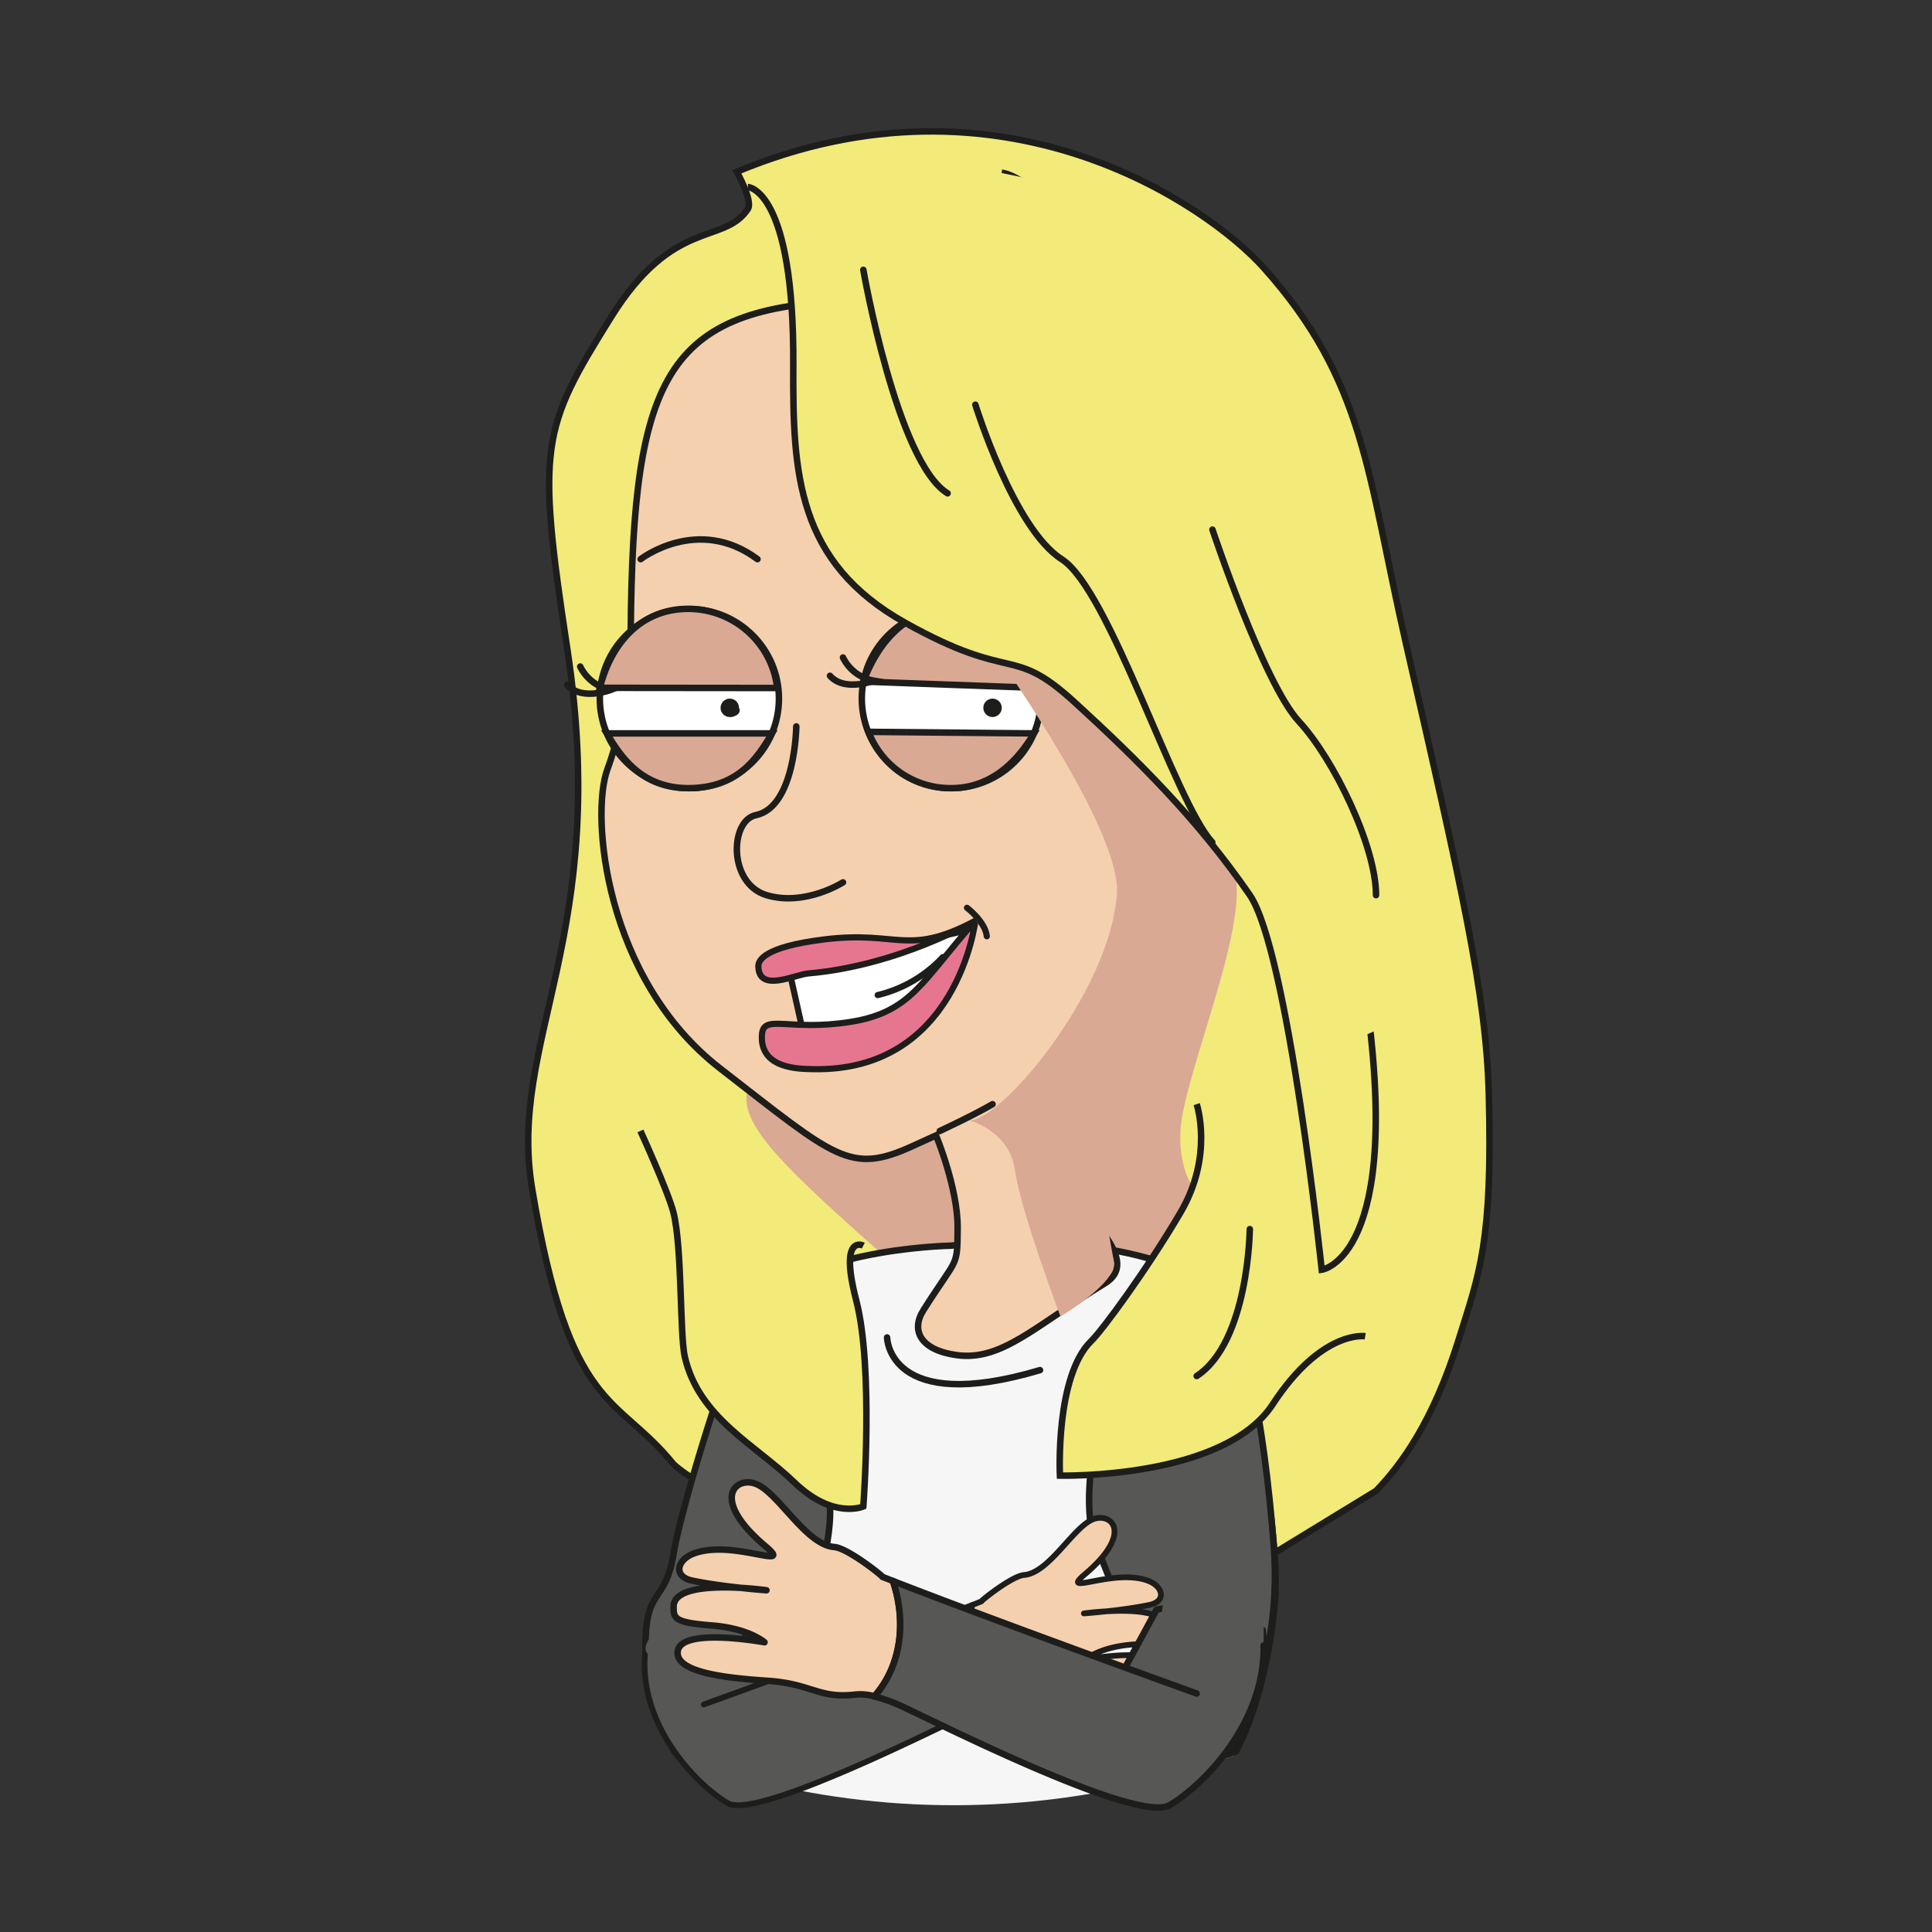 <svg xmlns="http://www.w3.org/2000/svg" xmlns:xlink="http://www.w3.org/1999/xlink" viewBox="0 0 425.2 425.2"><rect x="0" y="0" width="425.2" height="425.2" fill="#333333" stroke="none"/><defs><style>.cls-1,.cls-14,.cls-18{fill:none;}.cls-2{isolation:isolate;}.cls-19,.cls-3{fill:#f2ea79;}.cls-10,.cls-11,.cls-12,.cls-13,.cls-14,.cls-16,.cls-18,.cls-20,.cls-21,.cls-22,.cls-3,.cls-6,.cls-7,.cls-8,.cls-9{stroke:#1d1d1b;}.cls-10,.cls-11,.cls-16,.cls-18,.cls-3,.cls-6,.cls-8,.cls-9{stroke-miterlimit:10;}.cls-10,.cls-16,.cls-18,.cls-20,.cls-3,.cls-6,.cls-7,.cls-8,.cls-9{stroke-width:1.43px;}.cls-16,.cls-4{fill:#d9a994;}.cls-15,.cls-4{mix-blend-mode:darken;}.cls-5{clip-path:url(#clip-path);}.cls-6{fill:#f6f6f6;}.cls-22,.cls-23,.cls-7{fill:#575756;}.cls-10,.cls-13,.cls-14,.cls-18,.cls-20,.cls-21,.cls-22,.cls-7{stroke-linecap:round;}.cls-12,.cls-13,.cls-14,.cls-20,.cls-21,.cls-22,.cls-7{stroke-linejoin:round;}.cls-10,.cls-20,.cls-21,.cls-8{fill:#f5d0ae;}.cls-11,.cls-9{fill:#fff;}.cls-11,.cls-12,.cls-13,.cls-14{stroke-width:1.36px;}.cls-12{fill:#e6768f;}.cls-13{fill:#e94462;}.cls-17{fill:#1d1d1b;}.cls-21,.cls-22{stroke-width:1.26px;}</style><clipPath id="clip-path"><circle class="cls-1" cx="209.91" cy="217.55" r="179.75"/></clipPath></defs><title>девч1_2_2</title><g class="cls-2"><g id="Layer_1" data-name="Layer 1"><path class="cls-3" d="M162.15,37.81c58.32-24.31,103.73,7.45,116,21.16,22.34,25,22.74,45.3,31.29,82.72,12.28,53.74,17.63,77,18.22,99,.89,32.89-2.11,39.62-6.66,54.23-5.53,17.69-12.46,27.3-18.16,33.2L280.45,341.8,270.28,340s-5.64-24.59-10.49-26.28-57.82-9.11-65.42-7-22.15,4.46-33.78,0,20.75,10,6.09,20c-7.84,5.35-18.43-4.45-18.43-4.45h0c-12.53-15.56-22.83-10.94-31.14-60.65-5.48-32.76,17.38-55.56,7.73-118.88-6.84-44.85-5.63-48.43,9.65-72.95C148.25,47.71,159.27,54,164.59,46,165.77,44.2,162.15,37.81,162.15,37.81Z"/><path class="cls-4" d="M222.6,145.08l-71.85,36.55s2.22,16.31-3.48,27.93,19.27,24.42,17.32,30.33,5.35,13.83,15.06,23c11.24,10.6,21.26,18.63,22.42,21s-15.55,20.32-15.55,20.32L204.08,275l25.3,29.61,36.48-39.37s-6.67-4.48-6.07-16.35,15-44.42,12-56.61-15.34-17.2-15.34-17.2,8.68,1.95,17.49-6.88c4.31-4.34-40.68-23.53-53.43-12.45"/><g class="cls-5"><path class="cls-6" d="M209.35,274.15s-37.77.63-44,17.17-11.55,55.1-17.06,67,.52,26.45,7.94,31.33,66,19.55,110.07,1.95c8.33-3.33,14.45-29.88,14.45-43.45s-5.09-45.94-10.18-59.35S231,271.3,209.35,274.15Z"/><path class="cls-7" d="M253.85,279.45s-18.74,38.84-13.1,59.51c0,0,14.78,35.28,14.78,44l13.69,4.8s13.31-18.68,11.12-47.43-7-50.06-11.12-54S253.85,279.45,253.85,279.45Z"/><path class="cls-7" d="M176.52,283.9s5.38,31.64,6.15,47.52-14,46.17-14,46.17l-20.19,8a43.14,43.14,0,0,1-6.42-22.79c-.09-13.77,4.35-9.53,6.18-20.83,1.65-10.23,12-43.33,14.55-47S175.63,280.6,176.52,283.9Z"/></g><path class="cls-8" d="M262.16,174.31C253.25,126,244,63.48,185.85,66.21c-40.7,1.91-47.06,17.8-47.06,78.85,0,0-1.27,14-5.08,24.16s-.64,46.23,24.8,65.94,28.54,23.43,42.49,17l5-2.27h0s4.84,11.56,4.76,20.46,0,6.07-7.53,18c-2.85,4.5-.61,8.83,7.41,9.9,9.87,1.31,17.13-6.43,32.48-15.78,7.57-4.6-2.54-12.71-5.72-19.07-3.08-6.15-12.14-17.23-9.32-24.47C249.55,226.51,268.41,208.26,262.16,174.31Z"/><circle class="cls-9" cx="151.72" cy="153.75" r="19.71"/><circle class="cls-9" cx="209.38" cy="153.75" r="19.71"/><path class="cls-10" d="M175.25,159.87s-.19,17.73-8.9,19.53c-5.74,1.18-6.12,15.07,2.36,17.61s16.82-2.82,16.82-2.82"/><path class="cls-11" d="M173.85,214.24l3,13.39s17.35,1.21,23.81-4.43,12.18-18.44,12.18-18.44S178.71,212.35,173.85,214.24Z"/><path class="cls-12" d="M177.85,214.24c-2.91.25-10.77,4.29-10.95-1.5-.05-1.28,1-4.34,14.57-6,16.4-2,18.16,3.87,33.19-4.1C214.66,202.65,197.87,212.52,177.85,214.24Z"/><path class="cls-12" d="M178.85,235.3c-2.92-.07-11.65,0-11.16-7.56.3-4.72,5.92-.7,19.43-2.83s15.82-9.06,27.54-22.26C214.66,202.65,210.77,236.05,178.85,235.3Z"/><path class="cls-13" d="M212.82,199.79s4,3,4.36,6.26"/><path class="cls-14" d="M193.17,219a28.74,28.74,0,0,0,14.33-8.36"/><g class="cls-15"><path class="cls-16" d="M228.89,151.42A19.7,19.7,0,0,0,209.33,134c-11.46,0-17,9.77-19.31,16Z"/><path class="cls-16" d="M191.16,161.07a19.24,19.24,0,0,0,18.17,12.39c9.11,0,14.78-6.27,18.22-12.05Z"/></g><circle class="cls-17" cx="218.44" cy="155.78" r="2.03"/><path class="cls-18" d="M185.53,144.7a9.35,9.35,0,0,0,6.79,5.11s-6.47,2.52-9.65-1.08"/><g class="cls-15"><path class="cls-16" d="M171.06,151.42A19.71,19.71,0,0,0,151.49,134c-10.52,0-17,7.65-19.48,17.38Z"/><path class="cls-16" d="M133.55,161.41c2.94,4.85,7.42,12.05,17.94,12.05,10.68,0,15-6.27,18.4-12.05Z"/></g><circle class="cls-17" cx="160.61" cy="155.78" r="2.03"/><path class="cls-18" d="M127.7,146.7a9.35,9.35,0,0,0,6.79,5.11s-6.47,2.52-9.65-1.08"/><path class="cls-10" d="M197.87,120.9s12.57-9.75,25.71,0"/><path class="cls-10" d="M141,123.06s12.57-9.75,25.71,0"/><path class="cls-4" d="M190,104.33s57.46,71.84,55.81,92.61c-1.75,22-26.3,50.58-32.65,49.59,0,0,9,2.18,10.23,11.08s10,32.12,10,32.12,12.67-7.46,11.76-12.11-4.29-24.23-4.4-31.65,18.44-10.66,26.09-35.35c3.89-12.55.9-53.4-1-63.92S190,104.33,190,104.33Z"/><path class="cls-10" d="M206.83,248.92s8-3.76,11.61-5.91"/><path class="cls-3" d="M263.37,243s3.8,11.35-3.58,23.89-17.15,25.83-19.59,28.2c-8,7.74-6.93,29.67-6.93,29.67s36,.85,46.82-15.68,20.37-15,20.37-15"/><path class="cls-3" d="M164.59,41.16s10.24.35,10,39.43c-.13,23.58.78,43.15,24.68,56.5s23.24,4.67,37.16,17.39,27.13,25.83,38.6,42.46c8.47,12.28,15.86,82.51,15.86,82.51s18.23-2.58,9.54-61.45c-1.41-9.52.63-48.32-9.54-84s-57-94-70.45-96"/><path class="cls-3" d="M190,274.14s-5.41-2.75-1.55,12.09S190,331.55,190,331.55s-6.65,2.94-15.19-5.31-21-14.19-24.09-27.6c-1.13-4.89-.56-24-2.49-31.74-1.19-4.7-7.28-18-7.28-18"/><path class="cls-19" d="M199.71,33.81s28,55.27,36.76,64.17,18.88,31.83,18.88,31.83l16,25.84s1.69,20.84,3.69,26.1,23.46,46.95,23.46,46.95L311.35,223v-9.2l-10.26-56.89L274.15,84s-4.22-16.21-9.58-22.09-18.76-18.6-18.76-18.6Z"/><path class="cls-20" d="M163,349.5c3.24.36,5.64.53,5.64.53S166.24,349.69,163,349.5Z"/><path class="cls-21" d="M214,353.23l2-.8c-.2-.06,6.73-5.6,9.37-5.8,5.41-.42,10.6-10.14,14.95-12.16,4-1.87,9.51,2.63-1.55,12-5.83,4.94,6.31-1.37,13.84,1.41,3.47,1.28,4.09,4.55.37,5.33-3,.63-6.58,1.1-9.44,1.41-2.83.16-5,.47-5,.47s2.12-.16,5-.47c5.34-.3,13.07-.1,13.07,3.65,0,2.25-.06,3.09-7.38,3.66s-10.3,3.27-10.3,3.27,16.91-3.12,16.91,2.07c0,3.74-9,4.87-17.47,5.43s-9.81,3.42-16.82,2.71a9.94,9.94,0,0,0-4,.3C212.31,369.71,211.33,361.07,214,353.23Z"/><path class="cls-22" d="M142.07,362.76s13.9-5.62,20.64-3.93l6.1,11.24-13.92,5.05s38.39-13.82,59.1-21.89c-2.66,7.84-1.68,16.48,3.58,22.47a30.25,30.25,0,0,0-4.78,1.67c-4.81,2.08-46.14,23.23-52.61,19.48S140,379.62,142.07,362.76Z"/><path class="cls-23" d="M161.7,353.23s3.45,7.06.47,9.73-20.28,4.34-20.1-.2S156.89,348.51,161.7,353.23Z"/><path class="cls-18" d="M214.66,89.07s8.45,27.29,19,34,24.9,53.44,33.14,62.3"/><path class="cls-18" d="M275.06,270.51s-.23,24.82-11.69,32.33"/><path class="cls-18" d="M266.84,116.56s11.28,33.85,19,42.18,17,27.52,17,38.27"/><path class="cls-18" d="M190,59.39s7.42,42.39,18.55,49.18"/><path class="cls-17" d="M162.64,155.78c.59,1.08-.55,2-2,2"/><path class="cls-20" d="M196.51,347.94l-2.31-.9c.22-.07-7.61-6.34-10.6-6.57-6.13-.47-12-11.47-16.92-13.76-4.57-2.12-10.76,3,1.76,13.57,6.6,5.58-7.15-1.55-15.67,1.59-3.92,1.45-4.62,5.15-.41,6,3.37.71,7.44,1.24,10.68,1.59,3.2.19,5.64.53,5.64.53s-2.4-.17-5.64-.53c-6-.34-14.79-.11-14.79,4.13,0,2.55.07,3.5,8.35,4.14s11.66,3.71,11.66,3.71-19.13-3.54-19.13,2.33c0,4.24,10.13,5.51,19.76,6.14s11.1,3.87,19,3.08a11.05,11.05,0,0,1,4.53.34C198.41,366.59,199.52,356.81,196.51,347.94Z"/><path class="cls-7" d="M277.88,358.72s-15.72-6.36-23.35-4.45L247.62,367l15.75,5.71s-43.43-15.64-66.86-24.77c3,8.87,1.9,18.65-4.06,25.43a33.44,33.44,0,0,1,5.42,1.88c5.44,2.36,52.2,26.29,59.52,22.05S280.25,377.8,277.88,358.72Z"/><polygon class="cls-23" points="256.64 347.94 255.53 356.19 272.52 365.08 278.12 361.3 278.12 349.5 256.64 347.94"/><path class="cls-18" d="M195.23,294.35s.23,17.12,33.66,7.19"/></g></g></svg>